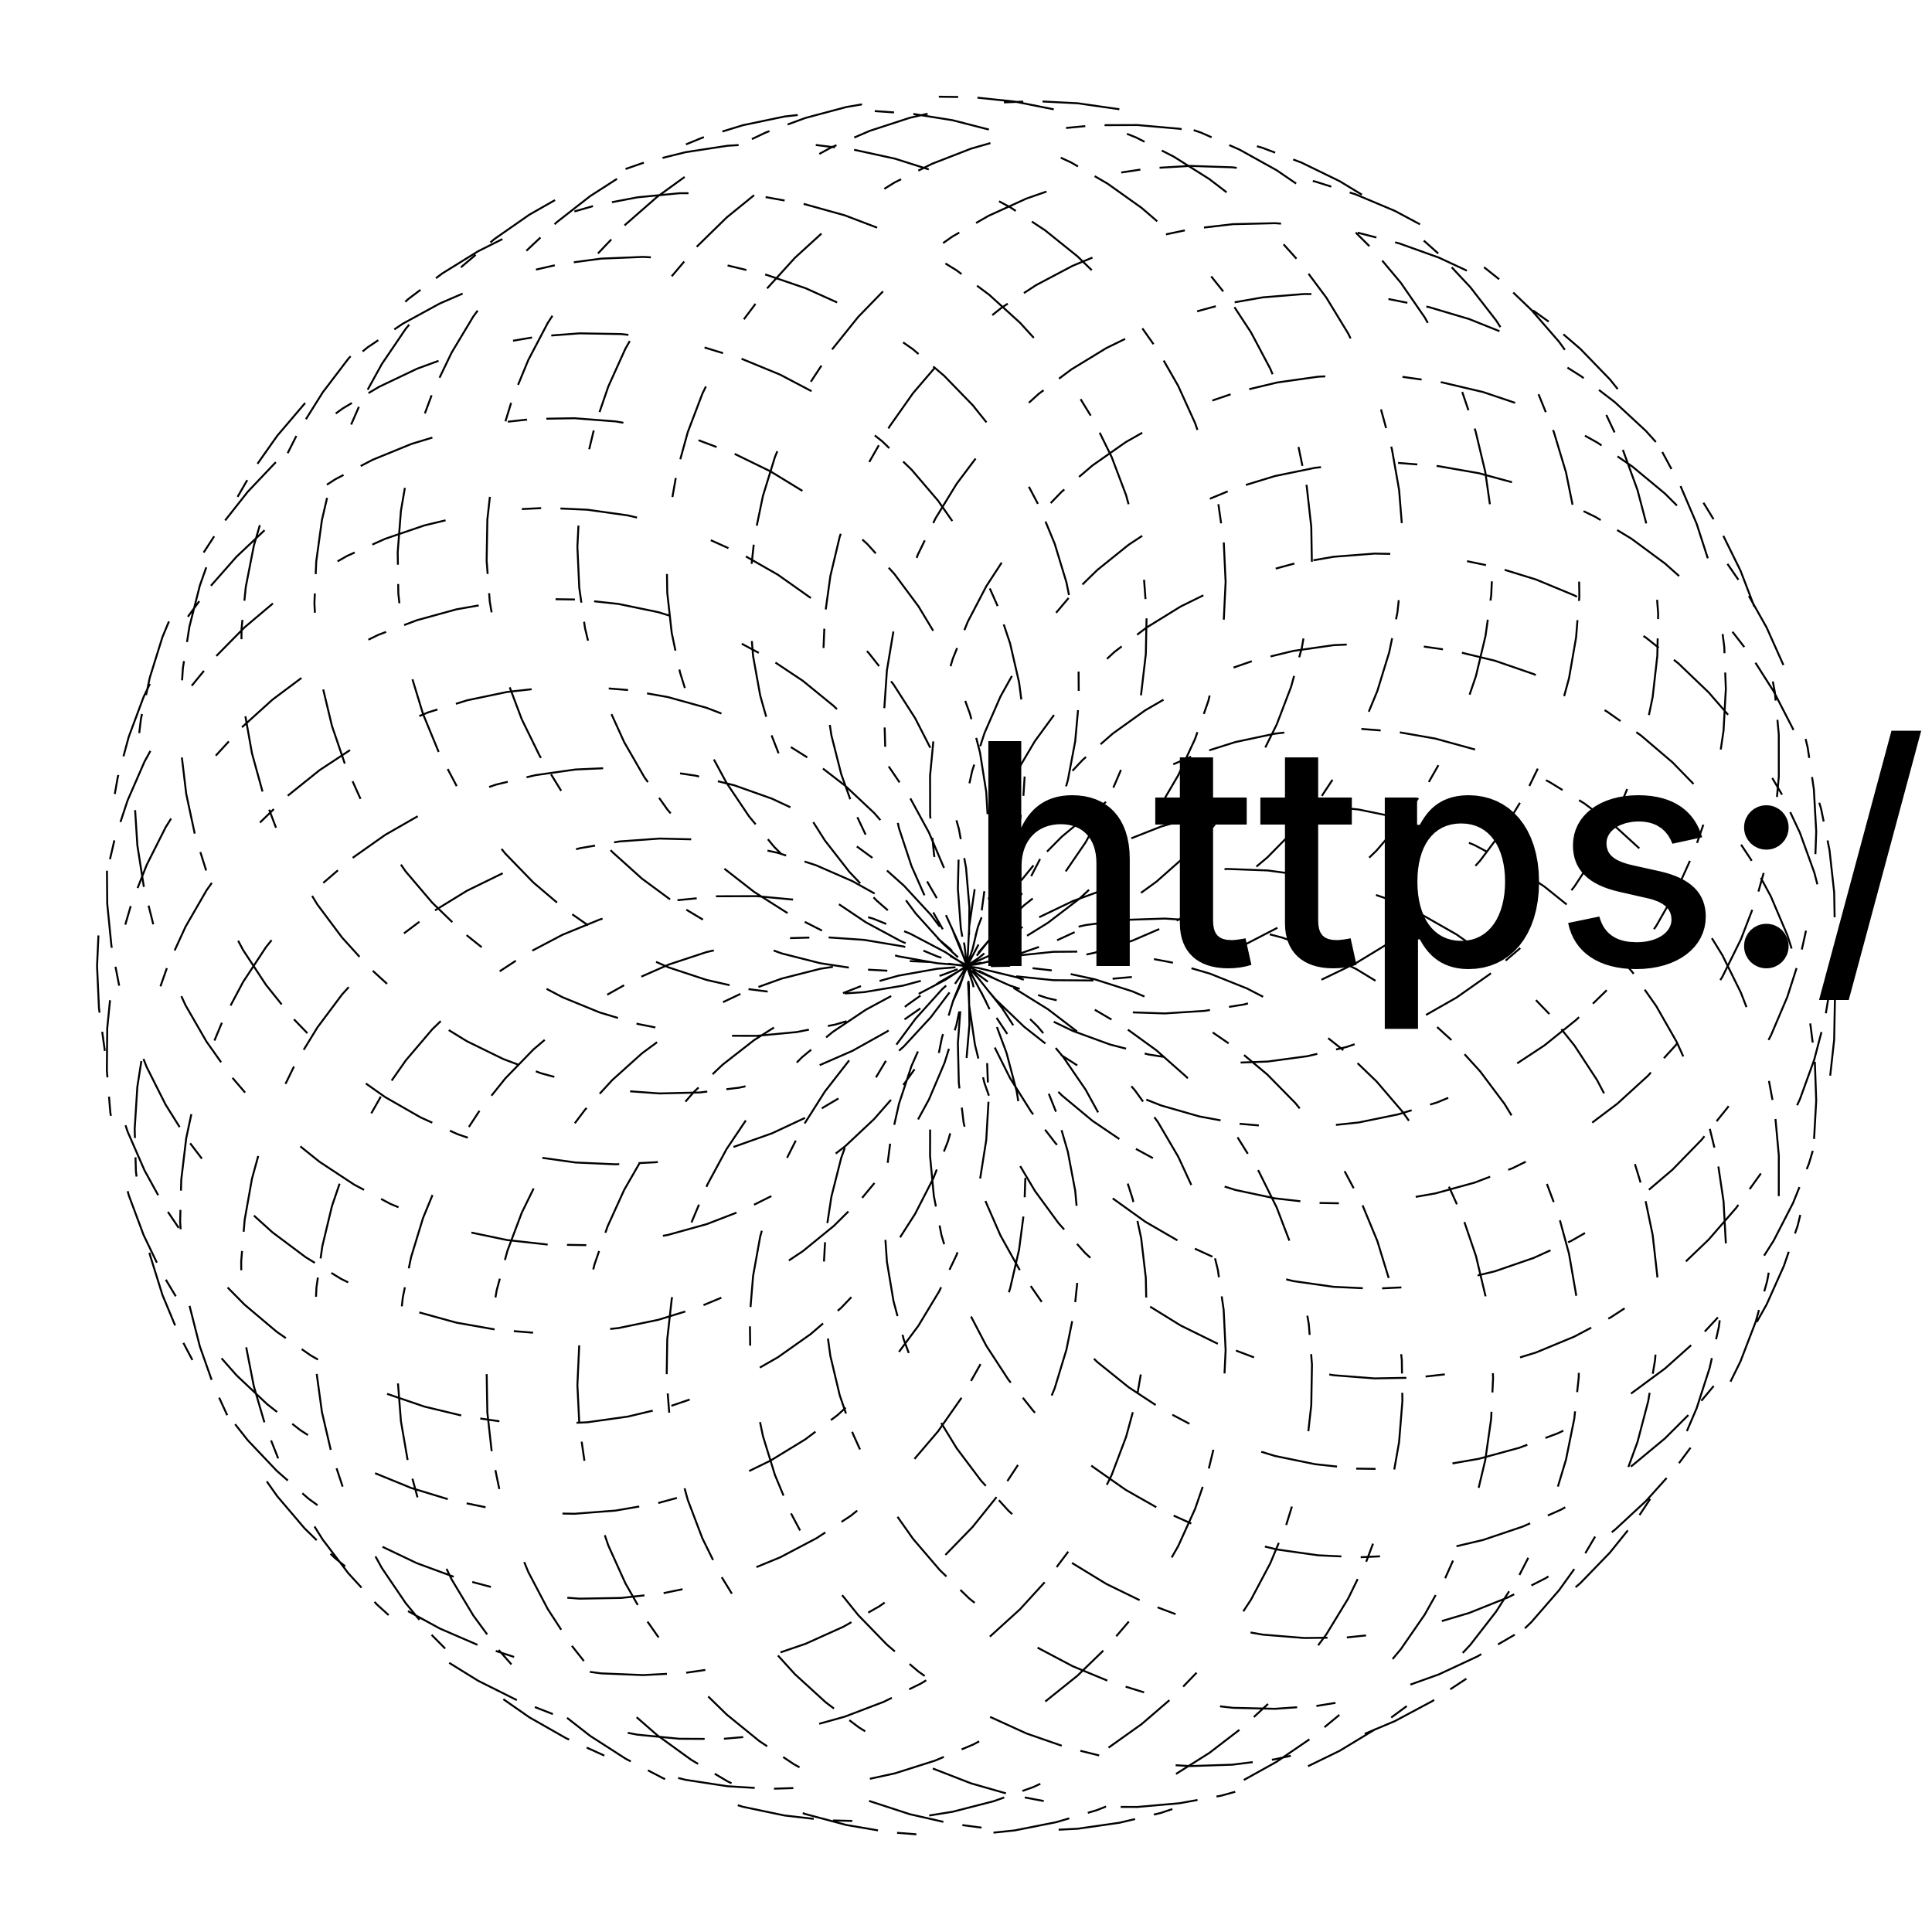 <?xml version="1.0" encoding="UTF-8"?>
<!DOCTYPE svg>
<svg
  data-animation-duration="3s"
  preserveAspectRatio="xMidYMid meet"
  version="1.1"
  viewBox="-50 -50 100 100"
  xmlns:xlink="http://www.w3.org/1999/xlink"
  xmlns="http://www.w3.org/2000/svg"
>
  <title>
    ANIMATION 31 - VARIATION H
  </title>
  <desc>
    <p>See this animation in action here: <a href="https://andrew.wang-hoyer.com/experiments/svg-animations/31/h" target="_blank" rel="noopener">https://andrew.wang-hoyer.com/experiments/svg-animations/31/h</a>.</p>
    <p>Generator source code : <a href="https://github.com/ndrwhr/svg-animation-src/tree/master/site/_svgs/generators/animations/31/h.js" target="_blank" rel="noopener">https://github.com/ndrwhr/svg-animation-src/tree/master/site/_svgs/generators/animations/31/h.js</a>.</p>
    <p>All generated files and source code are released under the following license:</p>
    <p>MIT License</p>
    <p>Copyright (c) 2018-present Andrew Hoyer</p>
    <p>Permission is hereby granted, free of charge, to any person obtaining a copy of this software and associated documentation files (the &quot;Software&quot;), to deal in the Software without restriction, including without limitation the rights to use, copy, modify, merge, publish, distribute, sublicense, and/or sell copies of the Software, and to permit persons to whom the Software is furnished to do so, subject to the following conditions:</p>
    <p>The above copyright notice and this permission notice shall be included in all copies or substantial portions of the Software.</p>
    <p>THE SOFTWARE IS PROVIDED &quot;AS IS&quot;, WITHOUT WARRANTY OF ANY KIND, EXPRESS OR IMPLIED, INCLUDING BUT NOT LIMITED TO THE WARRANTIES OF MERCHANTABILITY, FITNESS FOR A PARTICULAR PURPOSE AND NONINFRINGEMENT. IN NO EVENT SHALL THE AUTHORS OR COPYRIGHT HOLDERS BE LIABLE FOR ANY CLAIM, DAMAGES OR OTHER LIABILITY, WHETHER IN AN ACTION OF CONTRACT, TORT OR OTHERWISE, ARISING FROM, OUT OF OR IN CONNECTION WITH THE SOFTWARE OR THE USE OR OTHER DEALINGS IN THE SOFTWARE.</p>
  </desc>
  <style>
    /* <![CDATA[ */
      .svg-31-h-polyline {
        stroke: black;
        stroke-width: .1;
        fill: none;
        stroke-dasharray: 4%, 4%, 1%, 1%;
        animation: svg-31-h-main-anim 3s linear infinite;
      }
      
      @keyframes svg-31-h-main-anim {
        from {
          stroke-dashoffset: 0;
        }
      
        to {
          stroke-dashoffset: 10%;
        }
      }
      
    /* ]]> */
  </style>
  <polyline
    class="svg-31-h-polyline"
    points="0.066,0 0.166,-2.049 0.464,-4.079 0.959,-6.071 1.646,-8.008 2.518,-9.871 3.568,-11.643 4.787,-13.308 6.163,-14.851 7.685,-16.257 9.339,-17.513 11.11,-18.607 12.982,-19.529 14.94,-20.271 16.965,-20.824 19.039,-21.183 21.145,-21.346 23.263,-21.308 25.374,-21.071 27.46,-20.636 29.503,-20.005 31.483,-19.185 33.384,-18.18 35.188,-17.001 36.879,-15.657 38.443,-14.158 39.866,-12.518 41.134,-10.751 42.236,-8.871 43.164,-6.895 43.907,-4.84 44.46,-2.723 44.818,-0.562 44.977,1.623 44.936,3.815 44.696,5.995 44.258,8.143 43.626,10.241 42.806,12.271 41.804,14.217 40.63,16.061 39.295,17.787 37.809,19.381 36.186,20.829 34.44,22.119 32.588,23.24 30.644,24.183 28.626,24.941 26.552,25.506 24.441,25.875 22.31,26.045 20.18,26.015 18.068,25.786 15.993,25.36 13.974,24.742 12.028,23.939 10.172,22.957 8.424,21.807 6.798,20.499 5.308,19.044 3.968,17.458 2.79,15.754 1.784,13.948 0.958,12.057 0.32,10.099 -0.125,8.09 -0.372,6.051 -0.42,3.998 -0.268,1.952 0.081,-0.069 0.626,-2.047 1.36,-3.962 2.278,-5.799 3.371,-7.539 4.629,-9.167 6.04,-10.668 7.593,-12.027 9.273,-13.232 11.065,-14.272 12.953,-15.137 14.921,-15.818 16.949,-16.31 19.022,-16.606 21.119,-16.704 23.222,-16.603 25.313,-16.301 27.372,-15.803 29.381,-15.111 31.322,-14.231 33.177,-13.17 34.931,-11.937 36.567,-10.542 38.071,-8.998 39.429,-7.317 40.628,-5.513 41.659,-3.602 42.511,-1.601 43.177,0.474 43.651,2.605 43.929,4.773 44.007,6.96 43.885,9.146 43.564,11.314 43.046,13.444 42.336,15.519 41.44,17.52 40.366,19.43 39.123,21.233 37.721,22.913 36.174,24.456 34.494,25.849 32.697,27.081 30.797,28.14 28.812,29.018 26.76,29.709 24.657,30.205 22.523,30.504 20.376,30.604 18.235,30.503 16.119,30.204 14.047,29.71 12.036,29.026 10.104,28.158 8.268,27.115 6.544,25.906 4.948,24.544 3.493,23.04 2.192,21.408 1.055,19.664 0.094,17.824 -0.684,15.904 -1.272,13.922 -1.665,11.897 -1.86,9.846 -1.856,7.789 -1.652,5.745 -1.251,3.732 -0.656,1.768 0.126,-0.128 1.089,-1.939 2.224,-3.649 3.52,-5.241 4.966,-6.7 6.549,-8.015 8.254,-9.171 10.066,-10.159 11.969,-10.968 13.945,-11.592 15.977,-12.024 18.045,-12.26 20.133,-12.297 22.22,-12.134 24.288,-11.772 26.319,-11.214 28.294,-10.464 30.194,-9.528 32.004,-8.415 33.707,-7.132 35.287,-5.692 36.73,-4.106 38.022,-2.388 39.153,-0.553 40.111,1.384 40.889,3.406 41.478,5.496 41.873,7.635 42.071,9.806 42.069,11.989 41.867,14.165 41.466,16.316 40.871,18.424 40.085,20.47 39.115,22.436 37.97,24.306 36.659,26.063 35.194,27.693 33.588,29.181 31.854,30.515 30.007,31.684 28.064,32.677 26.041,33.487 23.957,34.107 21.828,34.531 19.674,34.757 17.514,34.783 15.367,34.609 13.25,34.238 11.183,33.673 9.183,32.92 7.268,31.986 5.455,30.879 3.76,29.611 2.196,28.193 0.778,26.638 -0.483,24.96 -1.575,23.175 -2.489,21.299 -3.217,19.349 -3.753,17.343 -4.094,15.3 -4.235,13.238 -4.177,11.176 -3.92,9.132 -3.467,7.126 -2.821,5.175 -1.991,3.298 -0.982,1.511 0.195,-0.168 1.53,-1.726 3.011,-3.146 4.624,-4.417 6.354,-5.526 8.185,-6.463 10.102,-7.219 12.086,-7.788 14.119,-8.163 16.184,-8.341 18.261,-8.319 20.332,-8.098 22.377,-7.678 24.379,-7.064 26.318,-6.259 28.179,-5.271 29.942,-4.108 31.593,-2.78 33.117,-1.299 34.499,0.325 35.727,2.075 36.789,3.938 37.676,5.896 38.379,7.934 38.892,10.034 39.21,12.177 39.329,14.345 39.248,16.519 38.968,18.68 38.49,20.81 37.818,22.891 36.958,24.903 35.917,26.83 34.704,28.655 33.329,30.362 31.803,31.938 30.141,33.367 28.356,34.638 26.464,35.74 24.481,36.664 22.424,37.402 20.311,37.948 18.161,38.297 15.991,38.447 13.822,38.397 11.671,38.148 9.557,37.702 7.499,37.064 5.515,36.24 3.621,35.238 1.834,34.067 0.169,32.738 -1.359,31.263 -2.737,29.655 -3.954,27.93 -4.998,26.103 -5.862,24.191 -6.538,22.211 -7.021,20.181 -7.306,18.119 -7.392,16.045 -7.278,13.977 -6.966,11.934 -6.459,9.934 -5.763,7.996 -4.882,6.137 -3.827,4.374 -2.607,2.724 -1.233,1.2 0.283,-0.182 1.926,-1.41 3.681,-2.473 5.532,-3.361 7.462,-4.066 9.454,-4.581 11.49,-4.901 13.55,-5.023 15.617,-4.945 17.671,-4.668 19.693,-4.193 21.666,-3.525 23.57,-2.67 25.39,-1.633 27.108,-0.425 28.708,0.945 30.175,2.465 31.497,4.121 32.661,5.9 33.655,7.786 34.472,9.762 35.102,11.811 35.541,13.917 35.783,16.059 35.826,18.22 35.668,20.381 35.312,22.523 34.759,24.628 34.014,26.676 33.083,28.651 31.974,30.534 30.696,32.311 29.259,33.964 27.677,35.481 25.963,36.848 24.131,38.052 22.197,39.085 20.178,39.936 18.091,40.599 15.954,41.068 13.786,41.34 11.605,41.412 9.43,41.283 7.28,40.957 5.174,40.435 3.129,39.723 1.164,38.827 -0.705,37.756 -2.462,36.519 -4.092,35.128 -5.58,33.596 -6.915,31.935 -8.084,30.163 -9.078,28.294 -9.889,26.345 -10.51,24.334 -10.936,22.28 -11.163,20.2 -11.191,18.114 -11.02,16.04 -10.651,13.997 -10.089,12.004 -9.338,10.078 -8.407,8.237 -7.304,6.498 -6.04,4.876 -4.625,3.386 -3.074,2.042 -1.401,0.855 0.38,-0.163 2.251,-1.003 4.196,-1.658 6.196,-2.12 8.234,-2.387 10.291,-2.455 12.347,-2.323 14.384,-1.992 16.384,-1.465 18.328,-0.746 20.199,0.158 21.978,1.24 23.651,2.491 25.2,3.9 26.613,5.454 27.876,7.14 28.976,8.944 29.905,10.849 30.653,12.839 31.212,14.896 31.578,17.003 31.747,19.141 31.715,21.292 31.484,23.435 31.055,25.554 30.43,27.629 29.615,29.642 28.616,31.575 27.442,33.412 26.103,35.136 24.61,36.732 22.975,38.187 21.213,39.488 19.338,40.623 17.367,41.583 15.316,42.359 13.204,42.945 11.048,43.336 8.866,43.528 6.679,43.52 4.504,43.312 2.36,42.907 0.265,42.307 -1.761,41.52 -3.703,40.551 -5.543,39.411 -7.265,38.108 -8.856,36.655 -10.301,35.065 -11.588,33.352 -12.706,31.532 -13.646,29.621 -14.4,27.636 -14.963,25.595 -15.329,23.517 -15.496,21.419 -15.463,19.322 -15.232,17.243 -14.804,15.201 -14.184,13.214 -13.379,11.301 -12.395,9.479 -11.243,7.764 -9.932,6.17 -8.477,4.714 -6.889,3.407 -5.183,2.262 -3.376,1.288 -1.484,0.495 0.476,-0.109 2.486,-0.521 4.526,-0.735 6.58,-0.75 8.627,-0.566 10.648,-0.183 12.626,0.395 14.543,1.162 16.38,2.113 18.12,3.239 19.748,4.53 21.249,5.974 22.608,7.56 23.813,9.273 24.853,11.098 25.717,13.019 26.398,15.02 26.889,17.082 27.185,19.187 27.282,21.317 27.18,23.453 26.877,25.577 26.378,27.669 25.685,29.711 24.803,31.685 23.741,33.574 22.507,35.361 21.11,37.03 19.564,38.566 17.881,39.957 16.076,41.19 14.163,42.253 12.159,43.138 10.082,43.838 7.949,44.344 5.779,44.655 3.589,44.766 1.4,44.677 -0.771,44.389 -2.904,43.904 -4.981,43.227 -6.985,42.364 -8.898,41.322 -10.704,40.112 -12.388,38.743 -13.935,37.229 -15.332,35.582 -16.567,33.817 -17.63,31.951 -18.512,29.999 -19.206,27.979 -19.707,25.909 -20.01,23.807 -20.114,21.693 -20.018,19.585 -19.723,17.502 -19.234,15.462 -18.554,13.484 -17.691,11.585 -16.653,9.782 -15.45,8.091 -14.092,6.527 -12.593,5.104 -10.967,3.836 -9.229,2.732 -7.394,1.803 -5.479,1.058 -3.503,0.502 -1.484,0.142 0.561,-0.021 2.612,0.016 4.65,0.252 6.657,0.686 8.614,1.313 10.504,2.127 12.309,3.123 14.011,4.29 15.597,5.619 17.05,7.097 18.357,8.713 19.506,10.45 20.487,12.294 21.289,14.229 21.906,16.237 22.33,18.301 22.558,20.402 22.588,22.522 22.417,24.641 22.047,26.741 21.481,28.804 20.723,30.811 19.779,32.743 18.657,34.585 17.366,36.32 15.918,37.932 14.323,39.406 12.596,40.731 10.752,41.893 8.806,42.884 6.775,43.693 4.677,44.314 2.528,44.741 0.349,44.97 -1.844,45 -4.03,44.83 -6.19,44.461 -8.308,43.896 -10.363,43.142 -12.339,42.204 -14.219,41.09 -15.986,39.811 -17.626,38.377 -19.125,36.802 -20.469,35.1 -21.648,33.284 -22.652,31.373 -23.473,29.381 -24.103,27.328 -24.538,25.231 -24.775,23.108 -24.812,20.979 -24.65,18.862 -24.29,16.777 -23.736,14.741 -22.994,12.772 -22.072,10.888 -20.977,9.106 -19.721,7.441 -18.314,5.908 -16.771,4.521 -15.105,3.291 -13.332,2.23 -11.468,1.347 -9.531,0.649 -7.537,0.143 -5.507,-0.166 -3.457,-0.277 -1.408,-0.189 0.623,0.099 2.617,0.583 4.554,1.258 6.418,2.119 8.192,3.158 9.858,4.366 11.402,5.731 12.809,7.242 14.066,8.885 15.162,10.645 16.085,12.507 16.828,14.453 17.382,16.467 17.743,18.531 17.907,20.625 17.871,22.732 17.635,24.832 17.201,26.907 16.572,28.939 15.753,30.908 14.751,32.798 13.573,34.591 12.23,36.272 10.734,37.825 9.095,39.236 7.33,40.493 5.452,41.585 3.478,42.501 1.425,43.233 -0.69,43.776 -2.849,44.122 -5.033,44.271 -7.223,44.219 -9.4,43.968 -11.546,43.519 -13.642,42.876 -15.671,42.045 -17.614,41.032 -19.455,39.848 -21.179,38.501 -22.771,37.005 -24.216,35.371 -25.504,33.614 -26.623,31.751 -27.564,29.796 -28.319,27.767 -28.882,25.683 -29.248,23.561 -29.415,21.419 -29.382,19.278 -29.151,17.155 -28.722,15.069 -28.102,13.039 -27.296,11.083 -26.312,9.217 -25.158,7.457 -23.847,5.821 -22.39,4.32 -20.801,2.97 -19.094,1.781 -17.285,0.764 -15.391,-0.073 -13.429,-0.721 -11.418,-1.177 -9.375,-1.435 -7.32,-1.493 -5.27,-1.352 -3.246,-1.013 -1.265,-0.479 0.654,0.245 2.494,1.152 4.237,2.234 5.869,3.481 7.373,4.882 8.735,6.424 9.944,8.094 10.987,9.875 11.856,11.753 12.541,13.71 13.036,15.728 13.336,17.79 13.438,19.877 13.34,21.969 13.042,24.049 12.548,26.098 11.859,28.097 10.983,30.027 9.926,31.873 8.697,33.616 7.307,35.242 5.766,36.735 4.089,38.082 2.289,39.272 0.382,40.292 -1.615,41.134 -3.686,41.79 -5.812,42.253 -7.976,42.521 -10.159,42.589 -12.341,42.456 -14.505,42.125 -16.631,41.597 -18.701,40.877 -20.697,39.971 -22.603,38.886 -24.401,37.633 -26.077,36.221 -27.616,34.664 -29.004,32.974 -30.231,31.166 -31.286,29.257 -32.16,27.262 -32.845,25.199 -33.337,23.086 -33.631,20.942 -33.726,18.785 -33.62,16.634 -33.317,14.508 -32.818,12.426 -32.129,10.405 -31.256,8.463 -30.208,6.617 -28.994,4.884 -27.627,3.278 -26.118,1.813 -24.481,0.501 -22.732,-0.645 -20.886,-1.616 -18.961,-2.404 -16.974,-3.002 -14.944,-3.405 -12.888,-3.609 -10.826,-3.615 -8.776,-3.421 -6.757,-3.029 -4.788,-2.444 -2.886,-1.672 -1.07,-0.718 0.645,0.407 2.242,1.694 3.708,3.13 5.028,4.703 6.19,6.399 7.183,8.201 7.998,10.095 8.628,12.061 9.066,14.083 9.307,16.142 9.35,18.22 9.193,20.298 8.837,22.357 8.284,24.378 7.54,26.343 6.61,28.235 5.503,30.035 4.226,31.729 2.792,33.299 1.212,34.733 -0.5,36.016 -2.329,37.137 -4.26,38.087 -6.276,38.855 -8.359,39.435 -10.492,39.821 -12.656,40.009 -14.833,39.998 -17.003,39.787 -19.148,39.377 -21.249,38.773 -23.289,37.977 -25.248,36.998 -27.112,35.844 -28.863,34.525 -30.486,33.051 -31.968,31.435 -33.295,29.692 -34.457,27.837 -35.444,25.885 -36.247,23.853 -36.86,21.76 -37.278,19.623 -37.497,17.46 -37.516,15.291 -37.336,13.135 -36.958,11.009 -36.386,8.933 -35.626,6.925 -34.685,5.001 -33.571,3.18 -32.296,1.475 -30.871,-0.097 -29.309,-1.524 -27.624,-2.793 -25.832,-3.894 -23.949,-4.816 -21.992,-5.553 -19.979,-6.098 -17.929,-6.447 -15.859,-6.596 -13.79,-6.547 -11.739,-6.298 -9.725,-5.853 -7.767,-5.216 -5.883,-4.394 -4.089,-3.393 -2.402,-2.224 -0.837,-0.898 0.591,0.575 1.869,2.179 2.985,3.901 3.93,5.724 4.694,7.633 5.27,9.609 5.653,11.634 5.838,13.691 5.824,15.76 5.61,17.822 5.198,19.86 4.592,21.853 3.795,23.785 2.815,25.637 1.66,27.393 0.34,29.036 -1.134,30.552 -2.75,31.926 -4.492,33.146 -6.347,34.2 -8.298,35.08 -10.328,35.775 -12.419,36.28 -14.554,36.591 -16.714,36.702 -18.88,36.614 -21.034,36.326 -23.156,35.84 -25.228,35.161 -27.232,34.293 -29.151,33.245 -30.967,32.024 -32.667,30.641 -34.233,29.109 -35.654,27.439 -36.917,25.647 -38.011,23.747 -38.927,21.757 -39.656,19.692 -40.194,17.572 -40.534,15.415 -40.676,13.238 -40.618,11.061 -40.36,8.903 -39.906,6.782 -39.259,4.717 -38.427,2.725 -37.416,0.824 -36.237,-0.97 -34.899,-2.641 -33.415,-4.176 -31.799,-5.561 -30.065,-6.785 -28.23,-7.836 -26.309,-8.707 -24.32,-9.39 -22.281,-9.879 -20.211,-10.171 -18.128,-10.264 -16.051,-10.157 -13.999,-9.852 -11.99,-9.352 -10.043,-8.661 -8.175,-7.788 -6.403,-6.739 -4.744,-5.525 -3.212,-4.158 -1.82,-2.649 -0.583,-1.012 0.489,0.736 1.386,2.581 2.1,4.505 2.624,6.491 2.953,8.52 3.084,10.574 3.015,12.634 2.747,14.682 2.282,16.698 1.623,18.664 0.777,20.563 -0.25,22.376 -1.449,24.088 -2.81,25.682 -4.32,27.143 -5.968,28.459 -7.737,29.617 -9.613,30.605 -11.58,31.416 -13.62,32.041 -15.716,32.473 -17.849,32.709 -20.001,32.746 -22.152,32.583 -24.285,32.221 -26.38,31.662 -28.419,30.912 -30.384,29.975 -32.258,28.86 -34.025,27.576 -35.669,26.135 -37.176,24.547 -38.533,22.827 -39.727,20.99 -40.75,19.05 -41.592,17.026 -42.245,14.933 -42.705,12.791 -42.966,10.618 -43.029,8.431 -42.891,6.251 -42.554,4.096 -42.023,1.985 -41.301,-0.065 -40.395,-2.036 -39.314,-3.91 -38.067,-5.672 -36.666,-7.307 -35.124,-8.8 -33.454,-10.139 -31.671,-11.314 -29.792,-12.313 -27.834,-13.129 -25.813,-13.754 -23.748,-14.185 -21.659,-14.417 -19.562,-14.45 -17.479,-14.284 -15.426,-13.919 -13.422,-13.362 -11.487,-12.616 -9.636,-11.69 -7.886,-10.591 -6.254,-9.331 -4.754,-7.921 -3.4,-6.375 -2.203,-4.706 -1.174,-2.929 -0.324,-1.063 0.341,0.878 0.814,2.874 1.09,4.907 1.168,6.96 1.047,9.012 0.726,11.045 0.209,13.041 -0.499,14.981 -1.393,16.847 -2.465,18.622 -3.706,20.291 -5.104,21.836 -6.648,23.245 -8.323,24.504 -10.117,25.601 -12.011,26.525 -13.991,27.269 -16.038,27.825 -18.134,28.187 -20.262,28.352 -22.402,28.317 -24.535,28.082 -26.643,27.649 -28.708,27.02 -30.71,26.202 -32.633,25.2 -34.459,24.022 -36.173,22.68 -37.759,21.183 -39.203,19.545 -40.493,17.779 -41.618,15.901 -42.567,13.926 -43.333,11.872 -43.908,9.757 -44.288,7.597 -44.469,5.413 -44.45,3.222 -44.232,1.044 -43.816,-1.103 -43.206,-3.2 -42.408,-5.23 -41.429,-7.175 -40.277,-9.018 -38.964,-10.743 -37.5,-12.337 -35.899,-13.784 -34.176,-15.074 -32.345,-16.195 -30.423,-17.138 -28.427,-17.895 -26.376,-18.46 -24.287,-18.829 -22.178,-18.998 -20.07,-18.968 -17.98,-18.739 -15.927,-18.314 -13.93,-17.697 -12.006,-16.894 -10.173,-15.912 -8.447,-14.762 -6.843,-13.455 -5.375,-12.001 -4.058,-10.415 -2.901,-8.712 -1.917,-6.907 -1.113,-5.017 -0.498,-3.059 -0.075,-1.052 0.15,0.987 0.176,3.038 0.002,5.083 -0.37,7.103 -0.936,9.079 -1.693,10.993 -2.633,12.828 -3.747,14.567 -5.027,16.193 -6.461,17.692 -8.036,19.05 -9.738,20.253 -11.552,21.291 -13.462,22.154 -15.452,22.833 -17.503,23.323 -19.597,23.617 -21.716,23.713 -23.841,23.609 -25.954,23.305 -28.035,22.804 -30.066,22.11 -32.029,21.227 -33.907,20.163 -35.682,18.928 -37.34,17.53 -38.866,15.983 -40.246,14.299 -41.467,12.492 -42.52,10.578 -43.394,8.574 -44.082,6.496 -44.578,4.362 -44.877,2.19 -44.977,2.455268247828629e-13 -44.877,-2.19 -44.578,-4.362 -44.082,-6.496 -43.394,-8.574 -42.52,-10.578 -41.467,-12.492 -40.246,-14.299 -38.866,-15.983 -37.34,-17.53 -35.682,-18.928 -33.907,-20.163 -32.029,-21.227 -30.066,-22.11 -28.035,-22.804 -25.954,-23.305 -23.841,-23.609 -21.716,-23.713 -19.597,-23.617 -17.503,-23.323 -15.452,-22.833 -13.462,-22.154 -11.552,-21.291 -9.738,-20.253 -8.036,-19.05 -6.461,-17.692 -5.027,-16.193 -3.747,-14.567 -2.633,-12.828 -1.693,-10.993 -0.936,-9.079 -0.37,-7.103 0.002,-5.083 0.176,-3.038 0.15,-0.987 -0.075,1.052 -0.498,3.059 -1.113,5.017 -1.917,6.907 -2.901,8.712 -4.058,10.415 -5.375,12.001 -6.843,13.455 -8.447,14.762 -10.173,15.912 -12.006,16.894 -13.93,17.697 -15.927,18.314 -17.98,18.739 -20.07,18.968 -22.178,18.998 -24.287,18.829 -26.376,18.46 -28.427,17.895 -30.423,17.138 -32.345,16.195 -34.176,15.074 -35.899,13.784 -37.5,12.337 -38.964,10.743 -40.277,9.018 -41.429,7.175 -42.408,5.23 -43.206,3.2 -43.816,1.103 -44.232,-1.044 -44.45,-3.222 -44.469,-5.413 -44.288,-7.597 -43.908,-9.757 -43.333,-11.872 -42.567,-13.926 -41.618,-15.901 -40.493,-17.779 -39.203,-19.545 -37.759,-21.183 -36.173,-22.68 -34.459,-24.022 -32.633,-25.2 -30.71,-26.202 -28.708,-27.02 -26.643,-27.649 -24.535,-28.082 -22.402,-28.317 -20.262,-28.352 -18.134,-28.187 -16.038,-27.825 -13.991,-27.269 -12.011,-26.525 -10.117,-25.601 -8.323,-24.504 -6.648,-23.245 -5.104,-21.836 -3.706,-20.291 -2.465,-18.622 -1.393,-16.847 -0.499,-14.981 0.209,-13.041 0.726,-11.045 1.047,-9.012 1.168,-6.96 1.09,-4.907 0.814,-2.874 0.341,-0.878 -0.324,1.063 -1.174,2.929 -2.203,4.706 -3.4,6.375 -4.754,7.921 -6.254,9.331 -7.886,10.591 -9.636,11.69 -11.487,12.616 -13.422,13.362 -15.426,13.919 -17.479,14.284 -19.562,14.45 -21.659,14.417 -23.748,14.185 -25.813,13.754 -27.834,13.129 -29.792,12.313 -31.671,11.314 -33.454,10.139 -35.124,8.8 -36.666,7.307 -38.067,5.672 -39.314,3.91 -40.395,2.036 -41.301,0.065 -42.023,-1.985 -42.554,-4.096 -42.891,-6.251 -43.029,-8.431 -42.966,-10.618 -42.705,-12.791 -42.245,-14.933 -41.592,-17.026 -40.75,-19.05 -39.727,-20.99 -38.533,-22.827 -37.176,-24.547 -35.669,-26.135 -34.025,-27.576 -32.258,-28.86 -30.384,-29.975 -28.419,-30.912 -26.38,-31.662 -24.285,-32.221 -22.152,-32.583 -20.001,-32.746 -17.849,-32.709 -15.716,-32.473 -13.62,-32.041 -11.58,-31.416 -9.613,-30.605 -7.737,-29.617 -5.968,-28.459 -4.32,-27.143 -2.81,-25.682 -1.449,-24.088 -0.25,-22.376 0.777,-20.563 1.623,-18.664 2.282,-16.698 2.747,-14.682 3.015,-12.634 3.084,-10.574 2.953,-8.52 2.624,-6.491 2.1,-4.505 1.386,-2.581 0.489,-0.736 -0.583,1.012 -1.82,2.649 -3.212,4.158 -4.744,5.525 -6.403,6.739 -8.175,7.788 -10.043,8.661 -11.99,9.352 -13.999,9.852 -16.051,10.157 -18.128,10.264 -20.211,10.171 -22.281,9.879 -24.32,9.39 -26.309,8.707 -28.23,7.836 -30.065,6.785 -31.799,5.561 -33.415,4.176 -34.899,2.641 -36.237,0.97 -37.416,-0.824 -38.427,-2.725 -39.259,-4.717 -39.906,-6.782 -40.36,-8.903 -40.618,-11.061 -40.676,-13.238 -40.534,-15.415 -40.194,-17.572 -39.656,-19.692 -38.927,-21.757 -38.011,-23.747 -36.917,-25.647 -35.654,-27.439 -34.233,-29.109 -32.667,-30.641 -30.967,-32.024 -29.151,-33.245 -27.232,-34.293 -25.228,-35.161 -23.156,-35.84 -21.034,-36.326 -18.88,-36.614 -16.714,-36.702 -14.554,-36.591 -12.419,-36.28 -10.328,-35.775 -8.298,-35.08 -6.347,-34.2 -4.492,-33.146 -2.75,-31.926 -1.134,-30.552 0.34,-29.036 1.66,-27.393 2.815,-25.637 3.795,-23.785 4.592,-21.853 5.198,-19.86 5.61,-17.822 5.824,-15.76 5.838,-13.691 5.653,-11.634 5.27,-9.609 4.694,-7.633 3.93,-5.724 2.985,-3.901 1.869,-2.179 0.591,-0.575 -0.837,0.898 -2.402,2.224 -4.089,3.393 -5.883,4.394 -7.767,5.216 -9.725,5.853 -11.739,6.298 -13.79,6.547 -15.859,6.596 -17.929,6.447 -19.979,6.098 -21.992,5.553 -23.949,4.816 -25.832,3.894 -27.624,2.793 -29.309,1.524 -30.871,0.097 -32.296,-1.475 -33.571,-3.18 -34.685,-5.001 -35.626,-6.925 -36.386,-8.933 -36.958,-11.009 -37.336,-13.135 -37.516,-15.291 -37.497,-17.46 -37.278,-19.623 -36.86,-21.76 -36.247,-23.853 -35.444,-25.885 -34.457,-27.837 -33.295,-29.692 -31.968,-31.435 -30.486,-33.051 -28.863,-34.525 -27.112,-35.844 -25.248,-36.998 -23.289,-37.977 -21.249,-38.773 -19.148,-39.377 -17.003,-39.787 -14.833,-39.998 -12.656,-40.009 -10.492,-39.821 -8.359,-39.435 -6.276,-38.855 -4.26,-38.087 -2.329,-37.137 -0.5,-36.016 1.212,-34.733 2.792,-33.299 4.226,-31.729 5.503,-30.035 6.61,-28.235 7.54,-26.343 8.284,-24.378 8.837,-22.357 9.193,-20.298 9.35,-18.22 9.307,-16.142 9.066,-14.083 8.628,-12.061 7.998,-10.095 7.183,-8.201 6.19,-6.399 5.028,-4.703 3.708,-3.13 2.242,-1.694 0.645,-0.407 -1.07,0.718 -2.886,1.672 -4.788,2.444 -6.757,3.029 -8.776,3.421 -10.826,3.615 -12.888,3.609 -14.944,3.405 -16.974,3.002 -18.961,2.404 -20.886,1.616 -22.732,0.645 -24.481,-0.501 -26.118,-1.813 -27.627,-3.278 -28.994,-4.884 -30.208,-6.617 -31.256,-8.463 -32.129,-10.405 -32.818,-12.426 -33.317,-14.508 -33.62,-16.634 -33.726,-18.785 -33.631,-20.942 -33.337,-23.086 -32.845,-25.199 -32.16,-27.262 -31.286,-29.257 -30.231,-31.166 -29.004,-32.974 -27.616,-34.664 -26.077,-36.221 -24.401,-37.633 -22.603,-38.886 -20.697,-39.971 -18.701,-40.877 -16.631,-41.597 -14.505,-42.125 -12.341,-42.456 -10.159,-42.589 -7.976,-42.521 -5.812,-42.253 -3.686,-41.79 -1.615,-41.134 0.382,-40.292 2.289,-39.272 4.089,-38.082 5.766,-36.735 7.307,-35.242 8.697,-33.616 9.926,-31.873 10.983,-30.027 11.859,-28.097 12.548,-26.098 13.042,-24.049 13.34,-21.969 13.438,-19.877 13.336,-17.79 13.036,-15.728 12.541,-13.71 11.856,-11.753 10.987,-9.875 9.944,-8.094 8.735,-6.424 7.373,-4.882 5.869,-3.481 4.237,-2.234 2.494,-1.152 0.654,-0.245 -1.265,0.479 -3.246,1.013 -5.27,1.352 -7.32,1.493 -9.375,1.435 -11.418,1.177 -13.429,0.721 -15.391,0.073 -17.285,-0.764 -19.094,-1.781 -20.801,-2.97 -22.39,-4.32 -23.847,-5.821 -25.158,-7.457 -26.312,-9.217 -27.296,-11.083 -28.102,-13.039 -28.722,-15.069 -29.151,-17.155 -29.382,-19.278 -29.415,-21.419 -29.248,-23.561 -28.882,-25.683 -28.319,-27.767 -27.564,-29.796 -26.623,-31.751 -25.504,-33.614 -24.216,-35.371 -22.771,-37.005 -21.179,-38.501 -19.455,-39.848 -17.614,-41.032 -15.671,-42.045 -13.642,-42.876 -11.546,-43.519 -9.4,-43.968 -7.223,-44.219 -5.033,-44.271 -2.849,-44.122 -0.69,-43.776 1.425,-43.233 3.478,-42.501 5.452,-41.585 7.33,-40.493 9.095,-39.236 10.734,-37.825 12.23,-36.272 13.573,-34.591 14.751,-32.798 15.753,-30.908 16.572,-28.939 17.201,-26.907 17.635,-24.832 17.871,-22.732 17.907,-20.625 17.743,-18.531 17.382,-16.467 16.828,-14.453 16.085,-12.507 15.162,-10.645 14.066,-8.885 12.809,-7.242 11.402,-5.731 9.858,-4.366 8.192,-3.158 6.418,-2.119 4.554,-1.258 2.617,-0.583 0.623,-0.099 -1.408,0.189 -3.457,0.277 -5.507,0.166 -7.537,-0.143 -9.531,-0.649 -11.468,-1.347 -13.332,-2.23 -15.105,-3.291 -16.771,-4.521 -18.314,-5.908 -19.721,-7.441 -20.977,-9.106 -22.072,-10.888 -22.994,-12.772 -23.736,-14.741 -24.29,-16.777 -24.65,-18.862 -24.812,-20.979 -24.775,-23.108 -24.538,-25.231 -24.103,-27.328 -23.473,-29.381 -22.652,-31.373 -21.648,-33.284 -20.469,-35.1 -19.125,-36.802 -17.626,-38.377 -15.986,-39.811 -14.219,-41.09 -12.339,-42.204 -10.363,-43.142 -8.308,-43.896 -6.19,-44.461 -4.03,-44.83 -1.844,-45 0.349,-44.97 2.528,-44.741 4.677,-44.314 6.775,-43.693 8.806,-42.884 10.752,-41.893 12.596,-40.731 14.323,-39.406 15.918,-37.932 17.366,-36.32 18.657,-34.585 19.779,-32.743 20.723,-30.811 21.481,-28.804 22.047,-26.741 22.417,-24.641 22.588,-22.522 22.558,-20.402 22.33,-18.301 21.906,-16.237 21.289,-14.229 20.487,-12.294 19.506,-10.45 18.357,-8.713 17.05,-7.097 15.597,-5.619 14.011,-4.29 12.309,-3.123 10.504,-2.127 8.614,-1.313 6.657,-0.686 4.65,-0.252 2.612,-0.016 0.561,0.021 -1.484,-0.142 -3.503,-0.502 -5.479,-1.058 -7.394,-1.803 -9.229,-2.732 -10.967,-3.836 -12.593,-5.104 -14.092,-6.527 -15.45,-8.091 -16.653,-9.782 -17.691,-11.585 -18.554,-13.484 -19.234,-15.462 -19.723,-17.502 -20.018,-19.585 -20.114,-21.693 -20.01,-23.807 -19.707,-25.909 -19.206,-27.979 -18.512,-29.999 -17.63,-31.951 -16.567,-33.817 -15.332,-35.582 -13.935,-37.229 -12.388,-38.743 -10.704,-40.112 -8.898,-41.322 -6.985,-42.364 -4.981,-43.227 -2.904,-43.904 -0.771,-44.389 1.4,-44.677 3.589,-44.766 5.779,-44.655 7.949,-44.344 10.082,-43.838 12.159,-43.138 14.163,-42.253 16.076,-41.19 17.881,-39.957 19.564,-38.566 21.11,-37.03 22.507,-35.361 23.741,-33.574 24.803,-31.685 25.685,-29.711 26.378,-27.669 26.877,-25.577 27.18,-23.453 27.282,-21.317 27.185,-19.187 26.889,-17.082 26.398,-15.02 25.717,-13.019 24.853,-11.098 23.813,-9.273 22.608,-7.56 21.249,-5.974 19.748,-4.53 18.12,-3.239 16.38,-2.113 14.543,-1.162 12.626,-0.395 10.648,0.183 8.627,0.566 6.58,0.75 4.526,0.735 2.486,0.521 0.476,0.109 -1.484,-0.495 -3.376,-1.288 -5.183,-2.262 -6.889,-3.407 -8.477,-4.714 -9.932,-6.17 -11.243,-7.764 -12.395,-9.479 -13.379,-11.301 -14.184,-13.214 -14.804,-15.201 -15.232,-17.243 -15.463,-19.322 -15.496,-21.419 -15.329,-23.517 -14.963,-25.595 -14.4,-27.636 -13.646,-29.621 -12.706,-31.532 -11.588,-33.352 -10.301,-35.065 -8.856,-36.655 -7.265,-38.108 -5.543,-39.411 -3.703,-40.551 -1.761,-41.52 0.265,-42.307 2.36,-42.907 4.504,-43.312 6.679,-43.52 8.866,-43.528 11.048,-43.336 13.204,-42.945 15.316,-42.359 17.367,-41.583 19.338,-40.623 21.213,-39.488 22.975,-38.187 24.61,-36.732 26.103,-35.136 27.442,-33.412 28.616,-31.575 29.615,-29.642 30.43,-27.629 31.055,-25.554 31.484,-23.435 31.715,-21.292 31.747,-19.141 31.578,-17.003 31.212,-14.896 30.653,-12.839 29.905,-10.849 28.976,-8.944 27.876,-7.14 26.613,-5.454 25.2,-3.9 23.651,-2.491 21.978,-1.24 20.199,-0.158 18.328,0.746 16.384,1.465 14.384,1.992 12.347,2.323 10.291,2.455 8.234,2.387 6.196,2.12 4.196,1.658 2.251,1.003 0.38,0.163 -1.401,-0.855 -3.074,-2.042 -4.625,-3.386 -6.04,-4.876 -7.304,-6.498 -8.407,-8.237 -9.338,-10.078 -10.089,-12.004 -10.651,-13.997 -11.02,-16.04 -11.191,-18.114 -11.163,-20.2 -10.936,-22.28 -10.51,-24.334 -9.889,-26.345 -9.078,-28.294 -8.084,-30.163 -6.915,-31.935 -5.58,-33.596 -4.092,-35.128 -2.462,-36.519 -0.705,-37.756 1.164,-38.827 3.129,-39.723 5.174,-40.435 7.28,-40.957 9.43,-41.283 11.605,-41.412 13.786,-41.34 15.954,-41.068 18.091,-40.599 20.178,-39.936 22.197,-39.085 24.131,-38.052 25.963,-36.848 27.677,-35.481 29.259,-33.964 30.696,-32.311 31.974,-30.534 33.083,-28.651 34.014,-26.676 34.759,-24.628 35.312,-22.523 35.668,-20.381 35.826,-18.22 35.783,-16.059 35.541,-13.917 35.102,-11.811 34.472,-9.762 33.655,-7.786 32.661,-5.9 31.497,-4.121 30.175,-2.465 28.708,-0.945 27.108,0.425 25.39,1.633 23.57,2.67 21.666,3.525 19.693,4.193 17.671,4.668 15.617,4.945 13.55,5.023 11.49,4.901 9.454,4.581 7.462,4.066 5.532,3.361 3.681,2.473 1.926,1.41 0.283,0.182 -1.233,-1.2 -2.607,-2.724 -3.827,-4.374 -4.882,-6.137 -5.763,-7.996 -6.459,-9.934 -6.966,-11.934 -7.278,-13.977 -7.392,-16.045 -7.306,-18.119 -7.021,-20.181 -6.538,-22.211 -5.862,-24.191 -4.998,-26.103 -3.954,-27.93 -2.737,-29.655 -1.359,-31.263 0.169,-32.738 1.834,-34.067 3.621,-35.238 5.515,-36.24 7.499,-37.064 9.557,-37.702 11.671,-38.148 13.822,-38.397 15.991,-38.447 18.161,-38.297 20.311,-37.948 22.424,-37.402 24.481,-36.664 26.464,-35.74 28.356,-34.638 30.141,-33.367 31.803,-31.938 33.329,-30.362 34.704,-28.655 35.917,-26.83 36.958,-24.903 37.818,-22.891 38.49,-20.81 38.968,-18.68 39.248,-16.519 39.329,-14.345 39.21,-12.177 38.892,-10.034 38.379,-7.934 37.676,-5.896 36.789,-3.938 35.727,-2.075 34.499,-0.325 33.117,1.299 31.593,2.78 29.942,4.108 28.179,5.271 26.318,6.259 24.379,7.064 22.377,7.678 20.332,8.098 18.261,8.319 16.184,8.341 14.119,8.163 12.086,7.788 10.102,7.219 8.185,6.463 6.354,5.526 4.624,4.417 3.011,3.146 1.53,1.726 0.195,0.168 -0.982,-1.511 -1.991,-3.298 -2.821,-5.175 -3.467,-7.126 -3.92,-9.132 -4.177,-11.176 -4.235,-13.238 -4.094,-15.3 -3.753,-17.343 -3.217,-19.349 -2.489,-21.299 -1.575,-23.175 -0.483,-24.96 0.778,-26.638 2.196,-28.193 3.76,-29.611 5.455,-30.879 7.268,-31.986 9.183,-32.92 11.183,-33.673 13.25,-34.238 15.367,-34.609 17.514,-34.783 19.674,-34.757 21.828,-34.531 23.957,-34.107 26.041,-33.487 28.064,-32.677 30.007,-31.684 31.854,-30.515 33.588,-29.181 35.194,-27.693 36.659,-26.063 37.97,-24.306 39.115,-22.436 40.085,-20.47 40.871,-18.424 41.466,-16.316 41.867,-14.165 42.069,-11.989 42.071,-9.806 41.873,-7.635 41.478,-5.496 40.889,-3.406 40.111,-1.384 39.153,0.553 38.022,2.388 36.73,4.106 35.287,5.692 33.707,7.132 32.004,8.415 30.194,9.528 28.294,10.464 26.319,11.214 24.288,11.772 22.22,12.134 20.133,12.297 18.045,12.26 15.977,12.024 13.945,11.592 11.969,10.968 10.066,10.159 8.254,9.171 6.549,8.015 4.966,6.7 3.52,5.241 2.224,3.649 1.089,1.939 0.126,0.128 -0.656,-1.768 -1.251,-3.732 -1.652,-5.745 -1.856,-7.789 -1.86,-9.846 -1.665,-11.897 -1.272,-13.922 -0.684,-15.904 0.094,-17.824 1.055,-19.664 2.192,-21.408 3.493,-23.04 4.948,-24.544 6.544,-25.906 8.268,-27.115 10.104,-28.158 12.036,-29.026 14.047,-29.71 16.119,-30.204 18.235,-30.503 20.376,-30.604 22.523,-30.504 24.657,-30.205 26.76,-29.709 28.812,-29.018 30.797,-28.14 32.697,-27.081 34.494,-25.849 36.174,-24.456 37.721,-22.913 39.123,-21.233 40.366,-19.43 41.44,-17.52 42.336,-15.519 43.046,-13.444 43.564,-11.314 43.885,-9.146 44.007,-6.96 43.929,-4.773 43.651,-2.605 43.177,-0.474 42.511,1.601 41.659,3.602 40.628,5.513 39.429,7.317 38.071,8.998 36.567,10.542 34.931,11.937 33.177,13.17 31.322,14.231 29.381,15.111 27.372,15.803 25.313,16.301 23.222,16.603 21.119,16.704 19.022,16.606 16.949,16.31 14.921,15.818 12.953,15.137 11.065,14.272 9.273,13.232 7.593,12.027 6.04,10.668 4.629,9.167 3.371,7.539 2.278,5.799 1.36,3.962 0.626,2.047 0.081,0.069 -0.268,-1.952 -0.42,-3.998 -0.372,-6.051 -0.125,-8.09 0.32,-10.099 0.958,-12.057 1.784,-13.948 2.79,-15.754 3.968,-17.458 5.308,-19.044 6.798,-20.499 8.424,-21.807 10.172,-22.957 12.028,-23.939 13.974,-24.742 15.993,-25.36 18.068,-25.786 20.18,-26.015 22.31,-26.045 24.441,-25.875 26.552,-25.506 28.626,-24.941 30.644,-24.183 32.588,-23.24 34.44,-22.119 36.186,-20.829 37.809,-19.381 39.295,-17.787 40.63,-16.061 41.804,-14.217 42.806,-12.271 43.626,-10.241 44.258,-8.143 44.696,-5.995 44.936,-3.815 44.977,-1.623 44.818,0.562 44.46,2.723 43.907,4.84 43.164,6.895 42.236,8.871 41.134,10.751 39.866,12.518 38.443,14.158 36.879,15.657 35.188,17.001 33.384,18.18 31.483,19.185 29.503,20.005 27.46,20.636 25.374,21.071 23.263,21.308 21.145,21.346 19.039,21.183 16.965,20.824 14.94,20.271 12.982,19.529 11.11,18.607 9.339,17.513 7.685,16.257 6.163,14.851 4.787,13.308 3.568,11.643 2.518,9.871 1.646,8.008 0.959,6.071 0.464,4.079 0.166,2.049 0.066,4.800212419393823e-13"
  />
</svg>
